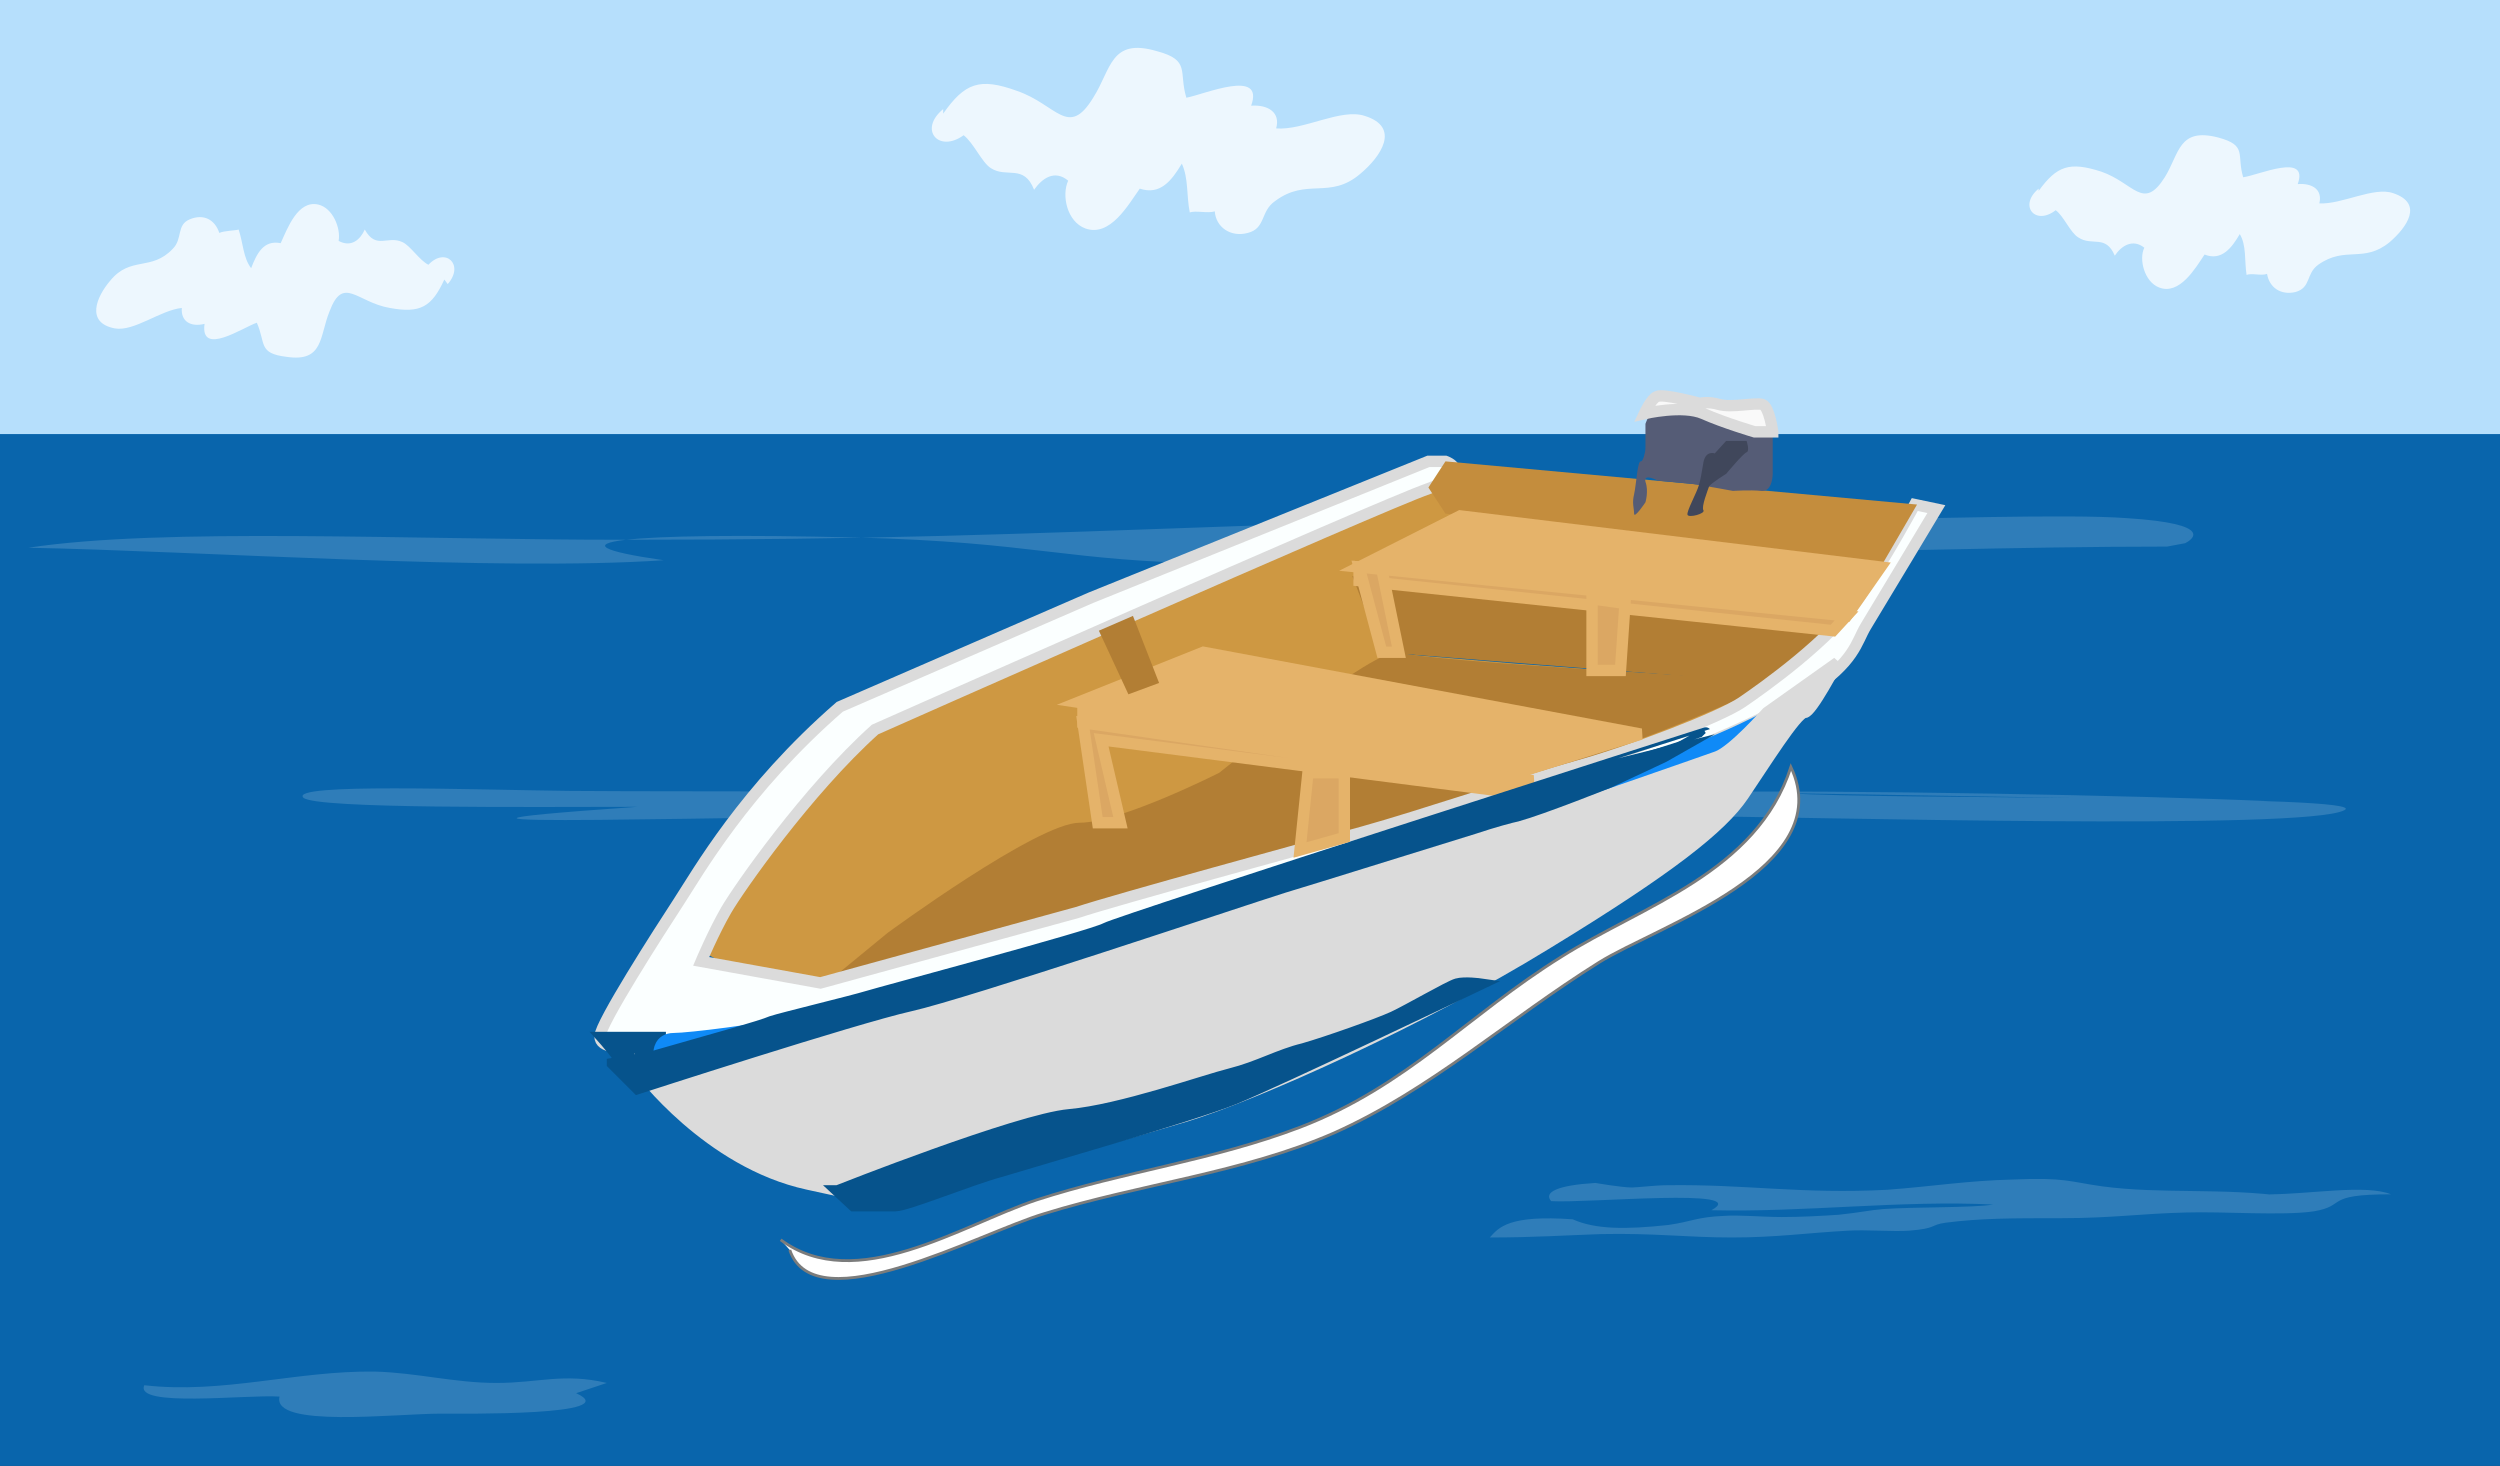 <svg xmlns="http://www.w3.org/2000/svg" version="1.0" viewBox="0 0 220 129"><rect x="0" y="0" width="220" height="129" fill="#333333" stroke="none"/><switch><g><path fill="#B6DFFC" d="M0 0h220v42H0z"/><path fill="#0965AC" d="M0 38.2h220V129H0z"/><path fill="#F9FCFF" d="M190.7 48.1c-13.3 0-26.4.5-40.3.6-12.6.1-33 1.1-43.2.9-13.6-.2-16-1.9-31.9-2.3-20.4-.5-28.1.4-16.9 2-14.7 1-40.6-.8-55.9-1.1 11.9-1.8 33.3-.7 52.5-.7 22 0 34.2-.5 53.9-1.2 22.1-.8 30.5-.7 53.3-.6 6.6 0 19.7-.5 25-.1 7.8.5 5.7 1.9 5.1 2.2m7.3 22.7c-11-.5-37.5-1-50.5-.8-8.3.1-12.9.9-23.6.9-8.9 0-15-.5-25-.4 5-.7-41.3-.5-50.4-.6-8.6-.1-24.7-.7-23.4.6 1.1 1 20.3.8 29.4.8-30.2 2.1 11.9.7 27.9.8 11.6.1 18.3.6 31.2.5 12-.1 19.7-.6 32.3-.5 11.9.1 55.4 1.3 58.8-.5 2.8-1.4-40.6-.9-49-1.5m44 35.5c-5.7-.8-11.1-.2-16.3-.9-2.9-.4-3.2-.8-7.9-.6-4 .1-7 .6-11 .9-7.6.4-12.4-.5-19.4-.4-1 0-2.6.2-3.1.2-.9 0-3.2-.4-3.2-.4-3.3.2-4.6.8-3.9 1.6 3.2.2 17.8-1.2 14.1.8 8.2.2 16.7-.9 24.8-.5-1.7.3-7 .2-9.7.4-1.2.1-2 .3-3.9.5-1.5.1-3.3.2-5 .2-1.6 0-3.8-.2-5.1-.1-2.4.1-2.8.5-4.9.8-3.7.4-6.4.4-8.4-.5-5.6-.4-6.5.7-7.3 1.6 3.9 0 6.8-.2 9.8-.3 4.6-.1 7.6.3 11.5.3 3.9 0 6.6-.4 10.2-.6 1.6-.1 4 .1 5.4 0 2.5-.2 1.8-.5 3.2-.7 3.1-.4 5.9-.4 10.2-.4 4.5 0 6.9-.4 11-.5 3.2-.1 8.5.3 11.2-.1 3-.5.8-1.5 6.8-1.5-2.2-.9-7.2 0-10.7 0M53.4 121.7c-3.8-.9-6 0-9.7 0-3.7 0-7-.9-10.7-1-6.9-.1-13.4 2-20.3 1.2-.9 2 9 .8 11.9 1-.7 2.8 10.2 1.5 14.2 1.5 1.9 0 16.3.2 11.9-1.8" opacity=".16"/><path fill="#FFF" d="M83 10c1.9-2.7 3.2-3.2 6.5-2 3.5 1.2 4.5 4.2 6.7.6 1.6-2.5 1.5-5.3 5.6-4.1 3 .8 1.9 1.8 2.6 4.1 1.6-.3 6.9-2.6 5.7.7 1.5-.1 2.6.6 2.2 2 2.4.2 5.7-1.8 7.8-1.1 3.2 1 1.4 3.6-.4 5.1-2.7 2.3-4.7.3-7.5 2.4-1.3.9-.8 2.4-2.4 2.8-1.5.4-2.8-.5-2.9-1.9-.6.2-1.7-.1-2.2.1-.3-1.5-.1-3-.7-4.3-.9 1.5-1.9 2.8-3.7 2.2-1 1.4-2.6 4.3-4.8 3.5-1.6-.6-2.1-2.9-1.5-4.2-1.2-1-2.3-.2-3 .8-.9-2.3-2.4-1-3.8-1.9-.8-.5-1.5-2.2-2.4-2.9-2.2 1.6-4-.5-1.8-2.3m96.4 7.2c1.6-2.2 2.7-2.6 5.5-1.7 2.9 1 3.7 3.5 5.6.5 1.3-2.1 1.2-4.4 4.7-3.5 2.6.7 1.6 1.5 2.2 3.5 1.4-.2 5.8-2.2 4.8.6 1.3-.1 2.2.5 1.9 1.7 2 .1 4.8-1.5 6.5-.9 2.7.9 1.2 3-.3 4.3-2.3 1.9-3.9.3-6.3 2-1.1.8-.6 2-2 2.4-1.3.3-2.3-.4-2.5-1.6-.5.2-1.4-.1-1.8.1-.2-1.3 0-2.6-.6-3.6-.7 1.2-1.6 2.4-3.1 1.8-.8 1.2-2.2 3.6-4 2.9-1.3-.5-1.8-2.5-1.3-3.5-1-.8-2-.2-2.6.7-.8-1.9-2-.8-3.2-1.6-.7-.4-1.3-1.9-2-2.4-1.8 1.4-3.3-.4-1.5-1.9m-140.3 8c-1.1 2.4-2.1 3-4.8 2.5-2.9-.5-4.1-2.9-5.3.3-.9 2.2-.5 4.5-3.8 4-2.5-.3-1.8-1.2-2.6-3-1.2.4-5 3-4.6.1-1.2.3-2.1-.2-2-1.4-1.9.2-4.2 2.1-5.9 1.8-2.6-.5-1.6-2.8-.4-4.2 1.8-2.2 3.6-.8 5.5-2.8.9-.9.3-2.1 1.5-2.6s2.2 0 2.6 1.2c.4-.2 1.4-.2 1.7-.3.4 1.2.4 2.5 1.1 3.4.5-1.3 1.1-2.5 2.6-2.2.6-1.3 1.5-3.8 3.3-3.4 1.3.3 2 2.1 1.8 3.2 1.1.6 1.9-.1 2.3-1 1 1.8 2 .5 3.3 1.1.7.3 1.5 1.6 2.3 2 1.5-1.6 3.2 0 1.7 1.7" opacity=".75"/><path fill="#CE9842" d="M62.1 83.9s10-17.4 14.9-19.6c4.9-2.2 50.8-22.6 50.8-22.6l.6 3.7-8.9 4.5 1.9 7.5 12 1 22.4 1.7s-3 2.1-4.2 2.7c-1.1.5-11.2 4.2-14.8 5.3-3.5 1.1-14.8 4.7-18.7 5.7-3.9 1.1-15.9 4.4-19 5.3-3.1.9-18.1 5.1-19.5 5.5-1.5.4-7.5 2.1-7.5 2.1s-6.3-1.2-7.2-1.3c-.6-.3-2.8-1.5-2.8-1.5z"/><path fill="#B27E34" d="M78.1 82.1s13.2-9.7 16.9-9.7c3.6 0 12.3-4.4 12.3-4.4s14.1-11.4 15.9-10.6 33.2 2.5 33.2 2.5-7.8 4-20 7.9c-12.2 3.9-24.3 8.4-34.9 10.8-10.6 2.4-21.6 6.1-21.6 6.1l-7.4 2 5.6-4.6z"/><path fill="#B27E34" d="M119 50.7l42.3 4.9s-.2 3.1-1.4 2.8c-1.2-.4-3.9 1.7-3.9 1.7l-34.4-2.7-2.6-6.7z"/><path fill="#FBFFFF" stroke="#DBDBDB" d="M96 52.6l29.7-12h1.5s2.6.9-1.5 2.4C121.6 44.4 77 64.2 77 64.2c-6 5.4-12 14-13.1 15.9-1.1 1.9-2.2 4.5-2.2 4.5l10.5 1.9 22.6-6.2c3.3-1.1 20.5-5.8 25.2-7.1 4.7-1.3 14.2-4.5 18.9-5.8 4.7-1.3 12.5-4.3 14.4-5.6 1.9-1.3 7.7-5.4 10.3-9.2 2.6-3.9 4.9-8.2 4.9-8.2l1.9.4s-4.5 7.5-6.2 10.3c-1.7 2.8-.4 6.9-34.4 17.4-34 10.5-55.5 15.9-60 17.2-4.5 1.3-12.5 3.2-13.8 2.8-1.3-.4-3.2-.2-3.2-1.3S58 82 59.7 79.4c1.7-2.6 5.8-9.9 14.2-17.2L96 52.6z"/><path fill="#06538C" stroke="#06538C" d="M53 91.3s1.7 1.9 1.9 2.6c.2.6 3.2 0 3.2 0v-2.6H53z"/><path fill="#0F8AF7" stroke="#0F8AF7" d="M59.4 94.2c3-.3 15.1-4.2 17-4.4 1.9-.2 21.3-5.8 26.2-7.3 4.9-1.5 22.4-6.9 26.2-8.2 3.9-1.3 12.3-3.7 15.3-4.9 3-1.3 7.7-2.8 7.7-2.8l4.4-3.9s-2.7 1.5-6.2 2.9-35.5 11.7-39.4 12.9c-4 1.2-15.6 4.5-19.2 5.5-3.6 1-19 5.2-21.6 5.9-2.6.7-9.2 1.5-10.5 1.5-1.3 0-1.3 1.2-1.3 1.2v1.3l1.4.3z"/><path fill="#DBDBDB" stroke="#DBDBDB" d="M56.3 94.2s6 8.1 14.8 10c8.8 1.9 6.2 1.5 6.2 1.5s20.9-5.6 27.1-7.5c6.2-1.9 20.7-8.4 31.6-15.1 11-6.7 15.5-10.3 17.4-13.1 1.9-2.8 4.7-7.3 5.4-7.3.6 0 2.9-4.4 2.9-4.4l-6.2 4.4s-3 3.4-4.4 3.9c-1.4.5-13.1 4.6-17.5 6-4.4 1.3-27.8 8.8-33.1 10.3-5.3 1.6-21.4 6.2-23.8 6.7-2.4.5-15.3 4.1-15.3 4.1l-4.1.3-1 .2z"/><path fill="#C48D3D" d="M127.2 40.6l41.5 3.8-3.2 5.5-38.3-4.7-1.5-2.3z"/><path fill="#D39D5E" stroke="#E5B36A" d="M95.3 62.7l39.6 6-1.4.4-38.2-5.5z"/><path fill="#E5B36A" stroke="#E5B36A" d="M128.5 45.4l-8.9 4.5 42.9 4.3 3-4.3z"/><path fill="#DBA763" stroke="#E5B36A" d="M95.3 63.6l1.3 8.8h2l-1.7-7.3 35.1 4.5 1.5-.5zm24.3-13.7v1.2l41.7 4.4 1.2-1.3z"/><path fill="#DBA763" stroke="#E5B36A" d="M121.6 57.4l-2-7.5 2 .2 1.5 7.3z"/><path fill="#E5B36A" stroke="#E5B36A" d="M144.4 64.6l-38.5-7.2-11 4.4 39.6 5.9z"/><path fill="#B27E34" d="M96.7 55.5l3-1.3 2.3 5.9-2.7 1z"/><path fill="#555C76" d="M156 41.7s0 1.6-1 1.5c-1-.1-2.5 0-2.5 0s-2.7-.5-3.5-.6c-.8-.1-3.1-.3-3.1-.3s-1.3-.7-1.1.1c.3.8 0 1.8 0 1.8s-1 1.5-1 1-.2-.9 0-1.7c.2-.9.3-3 .6-2.9.2 0 .4-.8.4-1.2v-2.1s.3-.9.6-1c.3-.1 4.1-.6 5 0 .9.6 1.7.9 2.9 1.3 1.1.4 2.7.4 2.7.4v3.7z"/><path fill="#40475B" d="M151.9 38.8l-1 1.1s-.8-.3-1 .8c-.2 1.1-.2 1.3-.4 2s-1.1 2.3-1 2.6c.1.3 1.6-.1 1.4-.4-.2-.3.4-1.8.5-2.1.2-.3 1.5-1.1 1.5-1.1s1.5-1.8 1.8-1.9c.3-.1 0-1 0-1h-1.8z"/><path fill="#06538C" stroke="#06538C" d="M53.9 93.6l2.2 2.2s19.1-6.2 24-7.3c4.9-1.1 28.7-9.1 32.8-10.4 3-.9 11.6-3.6 16.8-5.2 1.8-.6 3.3-1 3.8-1.1 2.2-.6 8.2-3 8.2-3l4.7-2.2 3.7-2.1S98.6 81 97.3 81.7c-1.3.7-19.7 5.6-21 6-1.3.4-7.5 1.9-8.4 2.2-.9.4-5.6 1.7-5.6 1.7L57.4 93l-3.5.6zm19.8 11.2s15.9-6.3 20.4-6.7c4.5-.4 11.8-3 14.2-3.6 2.4-.6 4.3-1.7 6.4-2.2 2.1-.6 6.6-2.2 7.9-2.8 1.3-.6 4.9-2.7 5.6-2.9.7-.2 2.1 0 2.1 0s-18 8.6-21.7 10.1c-3.7 1.5-18 5.6-20.6 6.4-2.6.7-8.2 3-9.2 3h-3.7l-1.4-1.3z"/><path fill="#F9F9F9" stroke="#DBDBDB" d="M156 38s-.3-2.2-.9-2.4c-.6-.2-2.7.3-3.8 0-1-.3-1.7-.1-1.7-.1s-3.3-.9-3.8-.6c-.5.2-1.1 1.5-1.1 1.5s3.4-.8 5.2 0c1.8.8 4.5 1.6 4.5 1.6h1.6z"/><path fill="#DBA763" stroke="#E5B36A" d="M140.1 52.7V59h2.5l.4-5.9zm-25 15.3l-.7 6.8 3.9-1.1V68z"/><path fill="#FFF" stroke="#7B7C7C" stroke-width=".25" d="M68.7 109.1c6.6 4.9 15.9-1.3 22.5-3.5 7.7-2.5 15.6-3.5 23.2-6.4 9.4-3.6 14.8-9.9 23-15 7.1-4.5 17.2-7.4 20.2-16.7 4.2 8.9-11.8 14-16.9 17.2-8 5-14.8 11.2-23.3 15-8 3.5-17.1 4.5-25.5 7.1-5.7 1.7-20.2 9.7-22.4 3.2"/></g></switch></svg>
